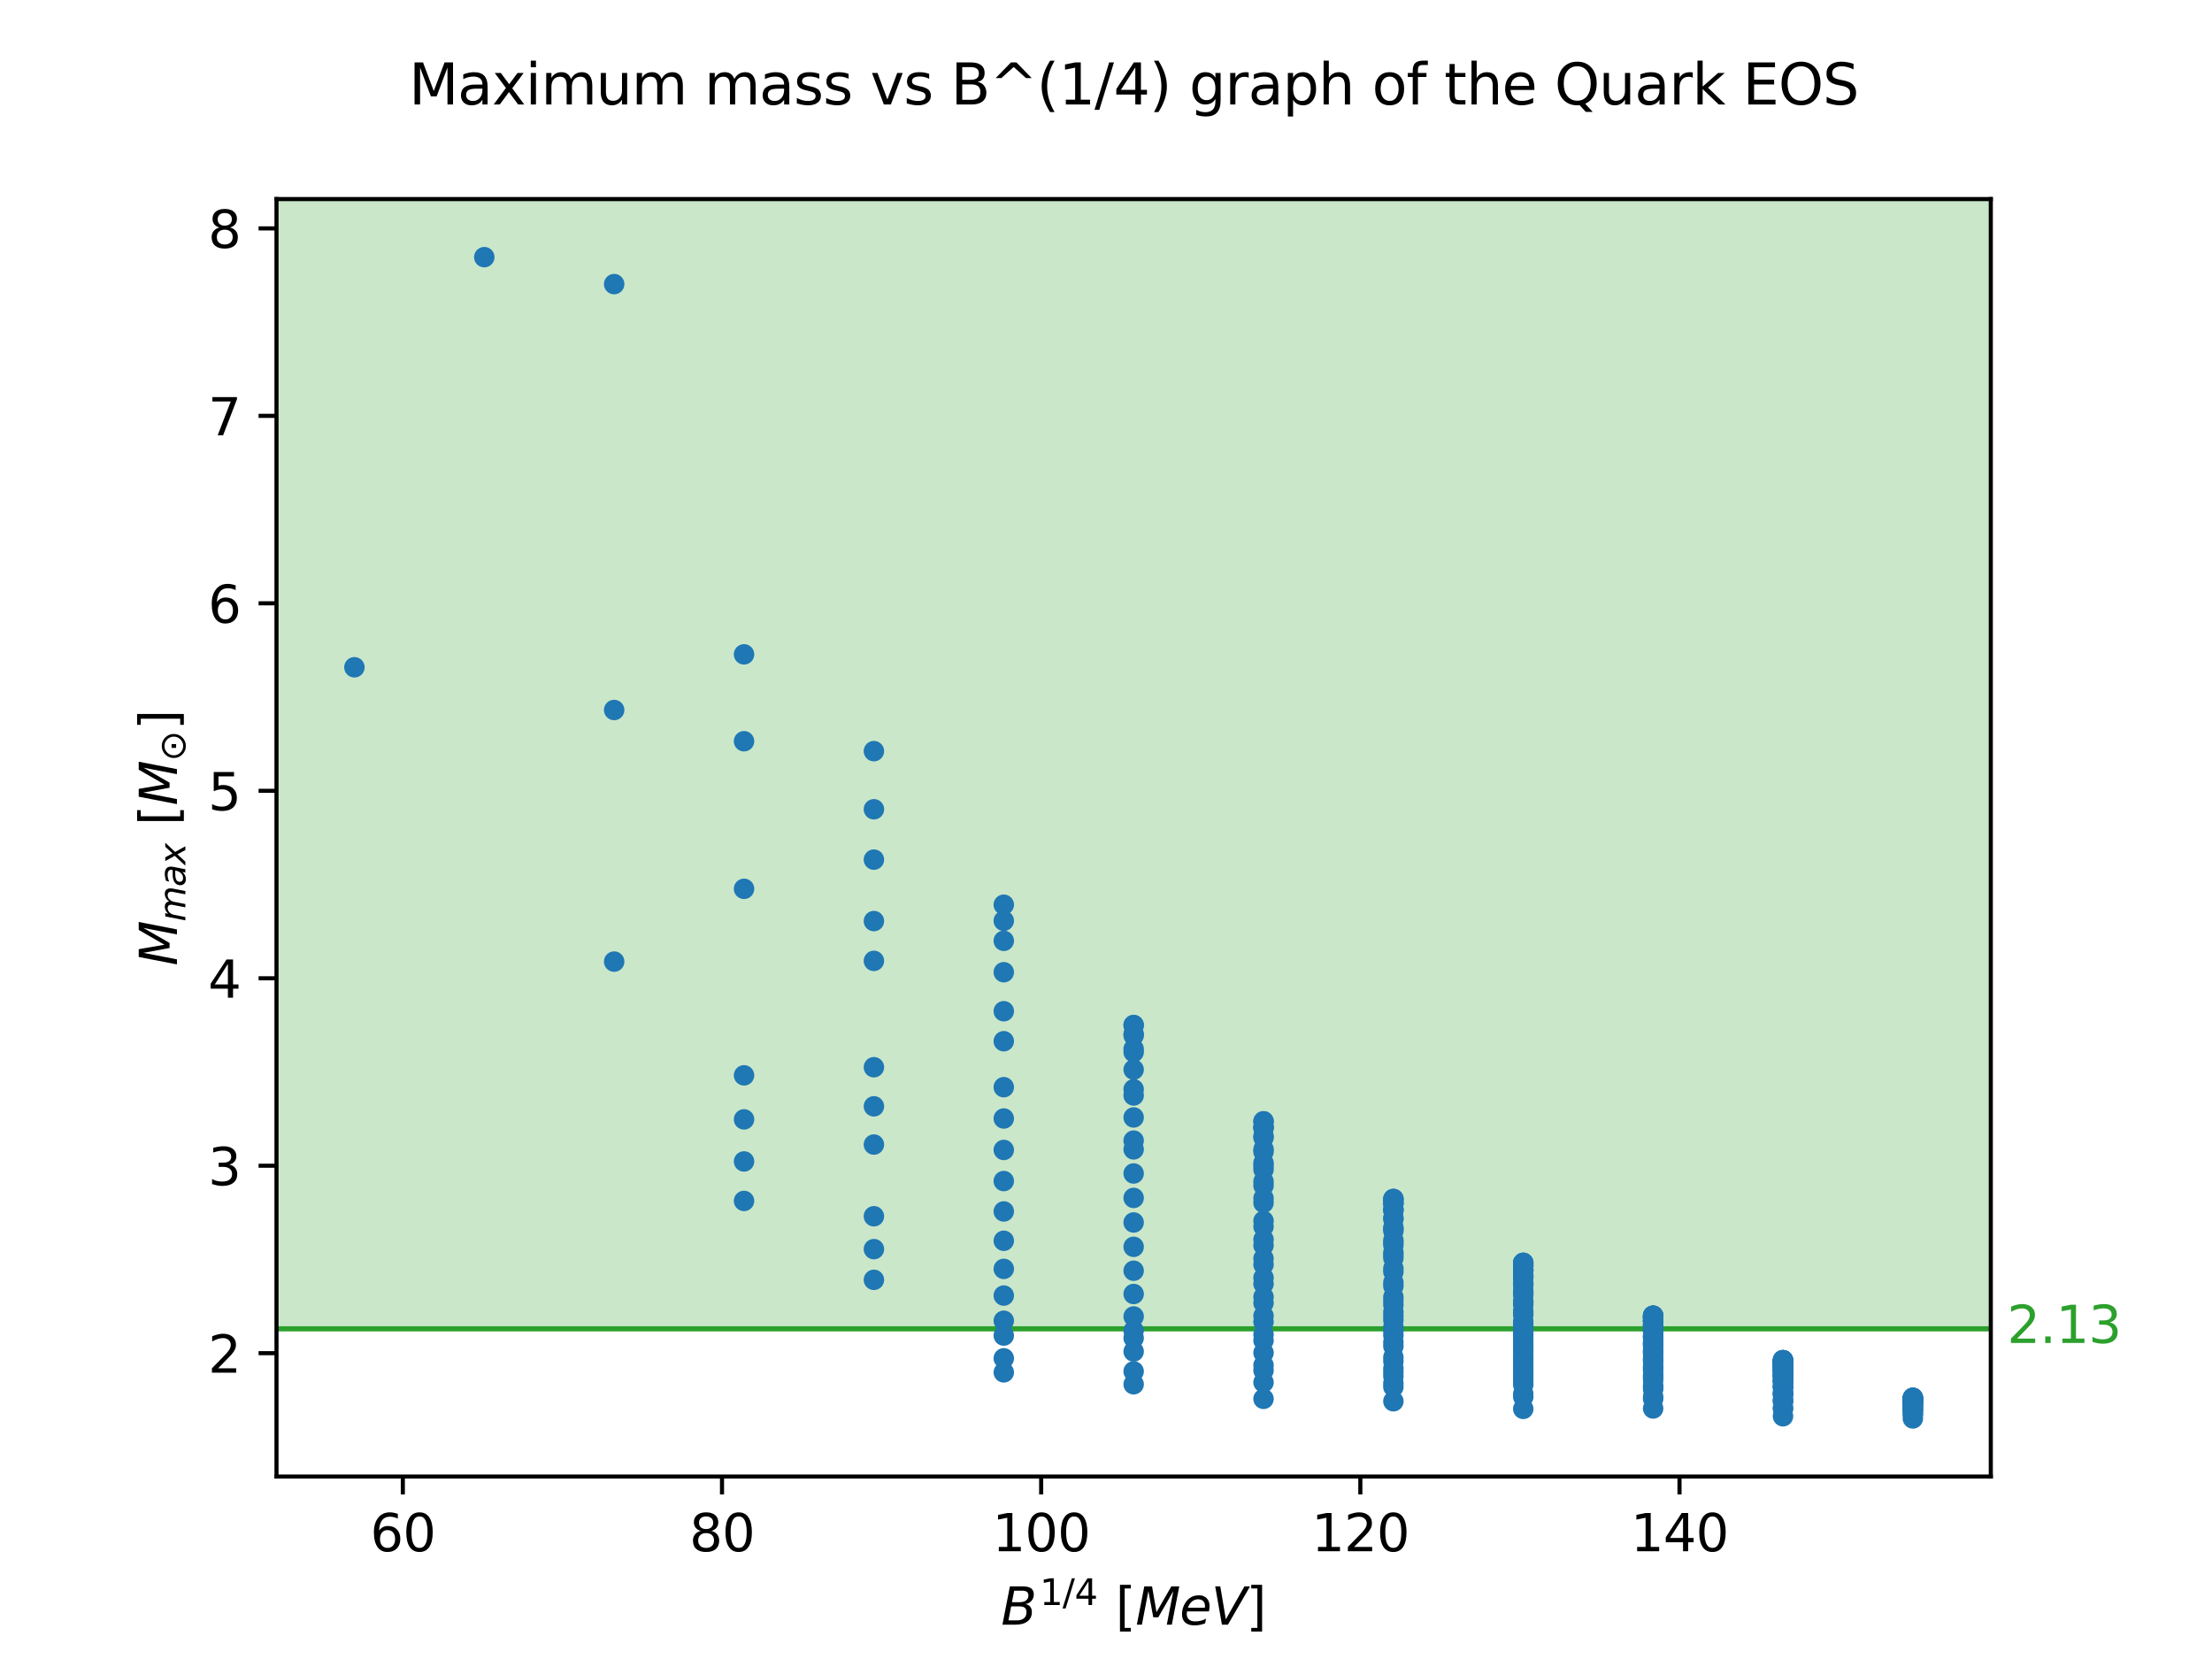 <?xml version="1.0" encoding="utf-8" standalone="no"?>
<!DOCTYPE svg PUBLIC "-//W3C//DTD SVG 1.1//EN"
  "http://www.w3.org/Graphics/SVG/1.1/DTD/svg11.dtd">
<svg xmlns:xlink="http://www.w3.org/1999/xlink" width="432pt" height="324pt" viewBox="0 0 432 324" xmlns="http://www.w3.org/2000/svg" version="1.1">
 <defs>
  <style type="text/css">*{stroke-linejoin: round; stroke-linecap: butt}</style>
 </defs>
 <g id="figure_1">
  <g id="patch_1">
   <path d="M 0 324 
L 432 324 
L 432 0 
L 0 0 
z
" style="fill: #ffffff"/>
  </g>
  <g id="axes_1">
   <g id="patch_2">
    <path d="M 54 288.36 
L 388.8 288.36 
L 388.8 38.88 
L 54 38.88 
z
" style="fill: #ffffff"/>
   </g>
   <g id="patch_3">
    <path d="M 54 259.518 
L 54 38.88 
L 388.8 38.88 
L 388.8 259.518 
z
" clip-path="url(#p2e44793bc3)" style="fill: #2ca02c; opacity: 0.25"/>
   </g>
   <g id="matplotlib.axis_1">
    <g id="xtick_1">
     <g id="line2d_1">
      <defs>
       <path id="m1e8ff26623" d="M 0 0 
L 0 3.5 
" style="stroke: #000000; stroke-width: 0.8"/>
      </defs>
      <g>
       <use xlink:href="#m1e8ff26623" x="78.672" y="288.36" style="stroke: #000000; stroke-width: 0.8"/>
      </g>
     </g>
     <g id="text_1">
      <!-- 60 -->
      <g transform="translate(72.31 302.958) scale(0.1 -0.1)">
       <defs>
        <path id="DejaVuSans-36" d="M 2113 2584 
Q 1688 2584 1439 2293 
Q 1191 2003 1191 1497 
Q 1191 994 1439 701 
Q 1688 409 2113 409 
Q 2538 409 2786 701 
Q 3034 994 3034 1497 
Q 3034 2003 2786 2293 
Q 2538 2584 2113 2584 
z
M 3366 4563 
L 3366 3988 
Q 3128 4100 2886 4159 
Q 2644 4219 2406 4219 
Q 1781 4219 1451 3797 
Q 1122 3375 1075 2522 
Q 1259 2794 1537 2939 
Q 1816 3084 2150 3084 
Q 2853 3084 3261 2657 
Q 3669 2231 3669 1497 
Q 3669 778 3244 343 
Q 2819 -91 2113 -91 
Q 1303 -91 875 529 
Q 447 1150 447 2328 
Q 447 3434 972 4092 
Q 1497 4750 2381 4750 
Q 2619 4750 2861 4703 
Q 3103 4656 3366 4563 
z
" transform="scale(0.016)"/>
        <path id="DejaVuSans-30" d="M 2034 4250 
Q 1547 4250 1301 3770 
Q 1056 3291 1056 2328 
Q 1056 1369 1301 889 
Q 1547 409 2034 409 
Q 2525 409 2770 889 
Q 3016 1369 3016 2328 
Q 3016 3291 2770 3770 
Q 2525 4250 2034 4250 
z
M 2034 4750 
Q 2819 4750 3233 4129 
Q 3647 3509 3647 2328 
Q 3647 1150 3233 529 
Q 2819 -91 2034 -91 
Q 1250 -91 836 529 
Q 422 1150 422 2328 
Q 422 3509 836 4129 
Q 1250 4750 2034 4750 
z
" transform="scale(0.016)"/>
       </defs>
       <use xlink:href="#DejaVuSans-36"/>
       <use xlink:href="#DejaVuSans-30" x="63.623"/>
      </g>
     </g>
    </g>
    <g id="xtick_2">
     <g id="line2d_2">
      <g>
       <use xlink:href="#m1e8ff26623" x="141.006" y="288.36" style="stroke: #000000; stroke-width: 0.8"/>
      </g>
     </g>
     <g id="text_2">
      <!-- 80 -->
      <g transform="translate(134.643 302.958) scale(0.1 -0.1)">
       <defs>
        <path id="DejaVuSans-38" d="M 2034 2216 
Q 1584 2216 1326 1975 
Q 1069 1734 1069 1313 
Q 1069 891 1326 650 
Q 1584 409 2034 409 
Q 2484 409 2743 651 
Q 3003 894 3003 1313 
Q 3003 1734 2745 1975 
Q 2488 2216 2034 2216 
z
M 1403 2484 
Q 997 2584 770 2862 
Q 544 3141 544 3541 
Q 544 4100 942 4425 
Q 1341 4750 2034 4750 
Q 2731 4750 3128 4425 
Q 3525 4100 3525 3541 
Q 3525 3141 3298 2862 
Q 3072 2584 2669 2484 
Q 3125 2378 3379 2068 
Q 3634 1759 3634 1313 
Q 3634 634 3220 271 
Q 2806 -91 2034 -91 
Q 1263 -91 848 271 
Q 434 634 434 1313 
Q 434 1759 690 2068 
Q 947 2378 1403 2484 
z
M 1172 3481 
Q 1172 3119 1398 2916 
Q 1625 2713 2034 2713 
Q 2441 2713 2670 2916 
Q 2900 3119 2900 3481 
Q 2900 3844 2670 4047 
Q 2441 4250 2034 4250 
Q 1625 4250 1398 4047 
Q 1172 3844 1172 3481 
z
" transform="scale(0.016)"/>
       </defs>
       <use xlink:href="#DejaVuSans-38"/>
       <use xlink:href="#DejaVuSans-30" x="63.623"/>
      </g>
     </g>
    </g>
    <g id="xtick_3">
     <g id="line2d_3">
      <g>
       <use xlink:href="#m1e8ff26623" x="203.339" y="288.36" style="stroke: #000000; stroke-width: 0.8"/>
      </g>
     </g>
     <g id="text_3">
      <!-- 100 -->
      <g transform="translate(193.795 302.958) scale(0.1 -0.1)">
       <defs>
        <path id="DejaVuSans-31" d="M 794 531 
L 1825 531 
L 1825 4091 
L 703 3866 
L 703 4441 
L 1819 4666 
L 2450 4666 
L 2450 531 
L 3481 531 
L 3481 0 
L 794 0 
L 794 531 
z
" transform="scale(0.016)"/>
       </defs>
       <use xlink:href="#DejaVuSans-31"/>
       <use xlink:href="#DejaVuSans-30" x="63.623"/>
       <use xlink:href="#DejaVuSans-30" x="127.246"/>
      </g>
     </g>
    </g>
    <g id="xtick_4">
     <g id="line2d_4">
      <g>
       <use xlink:href="#m1e8ff26623" x="265.672" y="288.36" style="stroke: #000000; stroke-width: 0.8"/>
      </g>
     </g>
     <g id="text_4">
      <!-- 120 -->
      <g transform="translate(256.128 302.958) scale(0.1 -0.1)">
       <defs>
        <path id="DejaVuSans-32" d="M 1228 531 
L 3431 531 
L 3431 0 
L 469 0 
L 469 531 
Q 828 903 1448 1529 
Q 2069 2156 2228 2338 
Q 2531 2678 2651 2914 
Q 2772 3150 2772 3378 
Q 2772 3750 2511 3984 
Q 2250 4219 1831 4219 
Q 1534 4219 1204 4116 
Q 875 4013 500 3803 
L 500 4441 
Q 881 4594 1212 4672 
Q 1544 4750 1819 4750 
Q 2544 4750 2975 4387 
Q 3406 4025 3406 3419 
Q 3406 3131 3298 2873 
Q 3191 2616 2906 2266 
Q 2828 2175 2409 1742 
Q 1991 1309 1228 531 
z
" transform="scale(0.016)"/>
       </defs>
       <use xlink:href="#DejaVuSans-31"/>
       <use xlink:href="#DejaVuSans-32" x="63.623"/>
       <use xlink:href="#DejaVuSans-30" x="127.246"/>
      </g>
     </g>
    </g>
    <g id="xtick_5">
     <g id="line2d_5">
      <g>
       <use xlink:href="#m1e8ff26623" x="328.005" y="288.36" style="stroke: #000000; stroke-width: 0.8"/>
      </g>
     </g>
     <g id="text_5">
      <!-- 140 -->
      <g transform="translate(318.461 302.958) scale(0.1 -0.1)">
       <defs>
        <path id="DejaVuSans-34" d="M 2419 4116 
L 825 1625 
L 2419 1625 
L 2419 4116 
z
M 2253 4666 
L 3047 4666 
L 3047 1625 
L 3713 1625 
L 3713 1100 
L 3047 1100 
L 3047 0 
L 2419 0 
L 2419 1100 
L 313 1100 
L 313 1709 
L 2253 4666 
z
" transform="scale(0.016)"/>
       </defs>
       <use xlink:href="#DejaVuSans-31"/>
       <use xlink:href="#DejaVuSans-34" x="63.623"/>
       <use xlink:href="#DejaVuSans-30" x="127.246"/>
      </g>
     </g>
    </g>
    <g id="text_6">
     <!-- $B^{1/4} ~ [MeV]$ -->
     <g transform="translate(195.5 317.358) scale(0.1 -0.1)">
      <defs>
       <path id="DejaVuSans-Oblique-42" d="M 1081 4666 
L 2694 4666 
Q 3350 4666 3675 4422 
Q 4000 4178 4000 3688 
Q 4000 3238 3720 2911 
Q 3441 2584 2988 2516 
Q 3375 2428 3569 2181 
Q 3763 1934 3763 1522 
Q 3763 819 3242 409 
Q 2722 0 1819 0 
L 172 0 
L 1081 4666 
z
M 1234 2228 
L 903 519 
L 1919 519 
Q 2491 519 2800 781 
Q 3109 1044 3109 1522 
Q 3109 1891 2904 2059 
Q 2700 2228 2247 2228 
L 1234 2228 
z
M 1606 4147 
L 1331 2741 
L 2272 2741 
Q 2775 2741 3058 2959 
Q 3341 3178 3341 3566 
Q 3341 3869 3150 4008 
Q 2959 4147 2541 4147 
L 1606 4147 
z
" transform="scale(0.016)"/>
       <path id="DejaVuSans-2f" d="M 1625 4666 
L 2156 4666 
L 531 -594 
L 0 -594 
L 1625 4666 
z
" transform="scale(0.016)"/>
       <path id="DejaVuSans-5b" d="M 550 4863 
L 1875 4863 
L 1875 4416 
L 1125 4416 
L 1125 -397 
L 1875 -397 
L 1875 -844 
L 550 -844 
L 550 4863 
z
" transform="scale(0.016)"/>
       <path id="DejaVuSans-Oblique-4d" d="M 1081 4666 
L 2028 4666 
L 2572 1522 
L 4378 4666 
L 5350 4666 
L 4441 0 
L 3828 0 
L 4622 4091 
L 2791 897 
L 2175 897 
L 1581 4103 
L 788 0 
L 172 0 
L 1081 4666 
z
" transform="scale(0.016)"/>
       <path id="DejaVuSans-Oblique-65" d="M 3078 2063 
Q 3088 2113 3092 2166 
Q 3097 2219 3097 2272 
Q 3097 2653 2873 2875 
Q 2650 3097 2266 3097 
Q 1838 3097 1509 2826 
Q 1181 2556 1013 2059 
L 3078 2063 
z
M 3578 1613 
L 903 1613 
Q 884 1494 878 1425 
Q 872 1356 872 1306 
Q 872 872 1139 634 
Q 1406 397 1894 397 
Q 2269 397 2603 481 
Q 2938 566 3225 728 
L 3116 159 
Q 2806 34 2476 -28 
Q 2147 -91 1806 -91 
Q 1078 -91 686 257 
Q 294 606 294 1247 
Q 294 1794 489 2264 
Q 684 2734 1063 3103 
Q 1306 3334 1642 3459 
Q 1978 3584 2356 3584 
Q 2950 3584 3301 3228 
Q 3653 2872 3653 2272 
Q 3653 2128 3634 1964 
Q 3616 1800 3578 1613 
z
" transform="scale(0.016)"/>
       <path id="DejaVuSans-Oblique-56" d="M 1319 0 
L 500 4666 
L 1119 4666 
L 1797 653 
L 4063 4666 
L 4750 4666 
L 2053 0 
L 1319 0 
z
" transform="scale(0.016)"/>
       <path id="DejaVuSans-5d" d="M 1947 4863 
L 1947 -844 
L 622 -844 
L 622 -397 
L 1369 -397 
L 1369 4416 
L 622 4416 
L 622 4863 
L 1947 4863 
z
" transform="scale(0.016)"/>
      </defs>
      <use xlink:href="#DejaVuSans-Oblique-42" transform="translate(0 0.684)"/>
      <use xlink:href="#DejaVuSans-31" transform="translate(75.62 38.966) scale(0.7)"/>
      <use xlink:href="#DejaVuSans-2f" transform="translate(120.156 38.966) scale(0.7)"/>
      <use xlink:href="#DejaVuSans-34" transform="translate(143.74 38.966) scale(0.7)"/>
      <use xlink:href="#DejaVuSans-5b" transform="translate(223.481 0.684)"/>
      <use xlink:href="#DejaVuSans-Oblique-4d" transform="translate(262.495 0.684)"/>
      <use xlink:href="#DejaVuSans-Oblique-65" transform="translate(348.774 0.684)"/>
      <use xlink:href="#DejaVuSans-Oblique-56" transform="translate(410.298 0.684)"/>
      <use xlink:href="#DejaVuSans-5d" transform="translate(478.706 0.684)"/>
     </g>
    </g>
   </g>
   <g id="matplotlib.axis_2">
    <g id="ytick_1">
     <g id="line2d_6">
      <defs>
       <path id="m30d7d9654b" d="M 0 0 
L -3.5 0 
" style="stroke: #000000; stroke-width: 0.8"/>
      </defs>
      <g>
       <use xlink:href="#m30d7d9654b" x="54" y="264.277" style="stroke: #000000; stroke-width: 0.8"/>
      </g>
     </g>
     <g id="text_7">
      <!-- 2 -->
      <g transform="translate(40.638 268.076) scale(0.1 -0.1)">
       <use xlink:href="#DejaVuSans-32"/>
      </g>
     </g>
    </g>
    <g id="ytick_2">
     <g id="line2d_7">
      <g>
       <use xlink:href="#m30d7d9654b" x="54" y="227.665" style="stroke: #000000; stroke-width: 0.8"/>
      </g>
     </g>
     <g id="text_8">
      <!-- 3 -->
      <g transform="translate(40.638 231.464) scale(0.1 -0.1)">
       <defs>
        <path id="DejaVuSans-33" d="M 2597 2516 
Q 3050 2419 3304 2112 
Q 3559 1806 3559 1356 
Q 3559 666 3084 287 
Q 2609 -91 1734 -91 
Q 1441 -91 1130 -33 
Q 819 25 488 141 
L 488 750 
Q 750 597 1062 519 
Q 1375 441 1716 441 
Q 2309 441 2620 675 
Q 2931 909 2931 1356 
Q 2931 1769 2642 2001 
Q 2353 2234 1838 2234 
L 1294 2234 
L 1294 2753 
L 1863 2753 
Q 2328 2753 2575 2939 
Q 2822 3125 2822 3475 
Q 2822 3834 2567 4026 
Q 2313 4219 1838 4219 
Q 1578 4219 1281 4162 
Q 984 4106 628 3988 
L 628 4550 
Q 988 4650 1302 4700 
Q 1616 4750 1894 4750 
Q 2613 4750 3031 4423 
Q 3450 4097 3450 3541 
Q 3450 3153 3228 2886 
Q 3006 2619 2597 2516 
z
" transform="scale(0.016)"/>
       </defs>
       <use xlink:href="#DejaVuSans-33"/>
      </g>
     </g>
    </g>
    <g id="ytick_3">
     <g id="line2d_8">
      <g>
       <use xlink:href="#m30d7d9654b" x="54" y="191.053" style="stroke: #000000; stroke-width: 0.8"/>
      </g>
     </g>
     <g id="text_9">
      <!-- 4 -->
      <g transform="translate(40.638 194.852) scale(0.1 -0.1)">
       <use xlink:href="#DejaVuSans-34"/>
      </g>
     </g>
    </g>
    <g id="ytick_4">
     <g id="line2d_9">
      <g>
       <use xlink:href="#m30d7d9654b" x="54" y="154.441" style="stroke: #000000; stroke-width: 0.8"/>
      </g>
     </g>
     <g id="text_10">
      <!-- 5 -->
      <g transform="translate(40.638 158.24) scale(0.1 -0.1)">
       <defs>
        <path id="DejaVuSans-35" d="M 691 4666 
L 3169 4666 
L 3169 4134 
L 1269 4134 
L 1269 2991 
Q 1406 3038 1543 3061 
Q 1681 3084 1819 3084 
Q 2600 3084 3056 2656 
Q 3513 2228 3513 1497 
Q 3513 744 3044 326 
Q 2575 -91 1722 -91 
Q 1428 -91 1123 -41 
Q 819 9 494 109 
L 494 744 
Q 775 591 1075 516 
Q 1375 441 1709 441 
Q 2250 441 2565 725 
Q 2881 1009 2881 1497 
Q 2881 1984 2565 2268 
Q 2250 2553 1709 2553 
Q 1456 2553 1204 2497 
Q 953 2441 691 2322 
L 691 4666 
z
" transform="scale(0.016)"/>
       </defs>
       <use xlink:href="#DejaVuSans-35"/>
      </g>
     </g>
    </g>
    <g id="ytick_5">
     <g id="line2d_10">
      <g>
       <use xlink:href="#m30d7d9654b" x="54" y="117.829" style="stroke: #000000; stroke-width: 0.8"/>
      </g>
     </g>
     <g id="text_11">
      <!-- 6 -->
      <g transform="translate(40.638 121.628) scale(0.1 -0.1)">
       <use xlink:href="#DejaVuSans-36"/>
      </g>
     </g>
    </g>
    <g id="ytick_6">
     <g id="line2d_11">
      <g>
       <use xlink:href="#m30d7d9654b" x="54" y="81.217" style="stroke: #000000; stroke-width: 0.8"/>
      </g>
     </g>
     <g id="text_12">
      <!-- 7 -->
      <g transform="translate(40.638 85.016) scale(0.1 -0.1)">
       <defs>
        <path id="DejaVuSans-37" d="M 525 4666 
L 3525 4666 
L 3525 4397 
L 1831 0 
L 1172 0 
L 2766 4134 
L 525 4134 
L 525 4666 
z
" transform="scale(0.016)"/>
       </defs>
       <use xlink:href="#DejaVuSans-37"/>
      </g>
     </g>
    </g>
    <g id="ytick_7">
     <g id="line2d_12">
      <g>
       <use xlink:href="#m30d7d9654b" x="54" y="44.605" style="stroke: #000000; stroke-width: 0.8"/>
      </g>
     </g>
     <g id="text_13">
      <!-- 8 -->
      <g transform="translate(40.638 48.404) scale(0.1 -0.1)">
       <use xlink:href="#DejaVuSans-38"/>
      </g>
     </g>
    </g>
    <g id="text_14">
     <!-- $M_{max} ~ [M_{\odot}]$ -->
     <g transform="translate(34.558 188.62) rotate(-90) scale(0.1 -0.1)">
      <defs>
       <path id="DejaVuSans-Oblique-6d" d="M 5747 2113 
L 5338 0 
L 4763 0 
L 5166 2094 
Q 5191 2228 5203 2325 
Q 5216 2422 5216 2491 
Q 5216 2772 5059 2928 
Q 4903 3084 4622 3084 
Q 4203 3084 3875 2770 
Q 3547 2456 3450 1953 
L 3066 0 
L 2491 0 
L 2900 2094 
Q 2925 2209 2937 2307 
Q 2950 2406 2950 2484 
Q 2950 2769 2794 2926 
Q 2638 3084 2363 3084 
Q 1938 3084 1609 2770 
Q 1281 2456 1184 1953 
L 800 0 
L 225 0 
L 909 3500 
L 1484 3500 
L 1375 2956 
Q 1609 3263 1923 3423 
Q 2238 3584 2597 3584 
Q 2978 3584 3223 3384 
Q 3469 3184 3519 2828 
Q 3781 3197 4126 3390 
Q 4472 3584 4856 3584 
Q 5306 3584 5551 3325 
Q 5797 3066 5797 2591 
Q 5797 2488 5784 2364 
Q 5772 2241 5747 2113 
z
" transform="scale(0.016)"/>
       <path id="DejaVuSans-Oblique-61" d="M 3438 1997 
L 3047 0 
L 2472 0 
L 2578 531 
Q 2325 219 2001 64 
Q 1678 -91 1281 -91 
Q 834 -91 548 182 
Q 263 456 263 884 
Q 263 1497 752 1853 
Q 1241 2209 2100 2209 
L 2900 2209 
L 2931 2363 
Q 2938 2388 2941 2417 
Q 2944 2447 2944 2509 
Q 2944 2788 2717 2942 
Q 2491 3097 2081 3097 
Q 1800 3097 1504 3025 
Q 1209 2953 897 2809 
L 997 3341 
Q 1322 3463 1633 3523 
Q 1944 3584 2234 3584 
Q 2853 3584 3176 3315 
Q 3500 3047 3500 2534 
Q 3500 2431 3484 2292 
Q 3469 2153 3438 1997 
z
M 2816 1759 
L 2241 1759 
Q 1534 1759 1195 1570 
Q 856 1381 856 984 
Q 856 709 1029 553 
Q 1203 397 1509 397 
Q 1978 397 2328 733 
Q 2678 1069 2791 1631 
L 2816 1759 
z
" transform="scale(0.016)"/>
       <path id="DejaVuSans-Oblique-78" d="M 3841 3500 
L 2234 1784 
L 3219 0 
L 2559 0 
L 1819 1388 
L 531 0 
L -166 0 
L 1556 1844 
L 641 3500 
L 1300 3500 
L 1972 2234 
L 3144 3500 
L 3841 3500 
z
" transform="scale(0.016)"/>
       <path id="DejaVuSans-2299" d="M 2350 2403 
L 3013 2403 
L 3013 1609 
L 2350 1609 
L 2350 2403 
z
M 3306 3522 
Q 3016 3644 2681 3644 
Q 2347 3644 2056 3522 
Q 1769 3400 1531 3163 
Q 1291 2922 1172 2634 
Q 1053 2347 1053 2006 
Q 1053 1675 1172 1387 
Q 1291 1100 1531 859 
Q 1769 622 2056 500 
Q 2347 378 2681 378 
Q 3016 378 3306 500 
Q 3594 622 3831 859 
Q 4072 1100 4190 1387 
Q 4309 1675 4309 2006 
Q 4309 2347 4190 2634 
Q 4072 2922 3831 3163 
Q 3594 3400 3306 3522 
z
M 1878 3956 
Q 2250 4113 2681 4113 
Q 3113 4113 3484 3956 
Q 3856 3800 4163 3494 
Q 4472 3184 4625 2813 
Q 4778 2444 4778 2006 
Q 4778 1578 4625 1206 
Q 4472 838 4163 528 
Q 3856 222 3484 65 
Q 3113 -91 2681 -91 
Q 2250 -91 1878 65 
Q 1506 222 1200 528 
Q 891 838 738 1206 
Q 584 1578 584 2006 
Q 584 2444 738 2813 
Q 891 3184 1200 3494 
Q 1506 3800 1878 3956 
z
" transform="scale(0.016)"/>
      </defs>
      <use xlink:href="#DejaVuSans-Oblique-4d" transform="translate(0 0.016)"/>
      <use xlink:href="#DejaVuSans-Oblique-6d" transform="translate(86.279 -16.391) scale(0.7)"/>
      <use xlink:href="#DejaVuSans-Oblique-61" transform="translate(154.468 -16.391) scale(0.7)"/>
      <use xlink:href="#DejaVuSans-Oblique-78" transform="translate(197.363 -16.391) scale(0.7)"/>
      <use xlink:href="#DejaVuSans-5b" transform="translate(273.994 0.016)"/>
      <use xlink:href="#DejaVuSans-Oblique-4d" transform="translate(313.007 0.016)"/>
      <use xlink:href="#DejaVuSans-2299" transform="translate(399.287 -16.391) scale(0.7)"/>
      <use xlink:href="#DejaVuSans-5d" transform="translate(460.674 0.016)"/>
     </g>
    </g>
   </g>
   <g id="line2d_13">
    <path d="M 54 259.518 
L 388.8 259.518 
" clip-path="url(#p2e44793bc3)" style="fill: none; stroke: #2ca02c; stroke-linecap: square"/>
   </g>
   <g id="patch_4">
    <path d="M 54 288.36 
L 54 38.88 
" style="fill: none; stroke: #000000; stroke-width: 0.8; stroke-linejoin: miter; stroke-linecap: square"/>
   </g>
   <g id="patch_5">
    <path d="M 388.8 288.36 
L 388.8 38.88 
" style="fill: none; stroke: #000000; stroke-width: 0.8; stroke-linejoin: miter; stroke-linecap: square"/>
   </g>
   <g id="patch_6">
    <path d="M 54 288.36 
L 388.8 288.36 
" style="fill: none; stroke: #000000; stroke-width: 0.8; stroke-linejoin: miter; stroke-linecap: square"/>
   </g>
   <g id="patch_7">
    <path d="M 54 38.88 
L 388.8 38.88 
" style="fill: none; stroke: #000000; stroke-width: 0.8; stroke-linejoin: miter; stroke-linecap: square"/>
   </g>
   <g id="PathCollection_1">
    <defs>
     <path id="m637e95153d" d="M 0 1.5 
C 0.398 1.5 0.779 1.342 1.061 1.061 
C 1.342 0.779 1.5 0.398 1.5 0 
C 1.5 -0.398 1.342 -0.779 1.061 -1.061 
C 0.779 -1.342 0.398 -1.5 0 -1.5 
C -0.398 -1.5 -0.779 -1.342 -1.061 -1.061 
C -1.342 -0.779 -1.5 -0.398 -1.5 0 
C -1.5 0.398 -1.342 0.779 -1.061 1.061 
C -0.779 1.342 -0.398 1.5 0 1.5 
z
" style="stroke: #1f77b4"/>
    </defs>
    <g clip-path="url(#p2e44793bc3)">
     <use xlink:href="#m637e95153d" x="119.945" y="55.487" style="fill: #1f77b4; stroke: #1f77b4"/>
     <use xlink:href="#m637e95153d" x="94.582" y="50.22" style="fill: #1f77b4; stroke: #1f77b4"/>
     <use xlink:href="#m637e95153d" x="170.673" y="146.697" style="fill: #1f77b4; stroke: #1f77b4"/>
     <use xlink:href="#m637e95153d" x="145.309" y="127.796" style="fill: #1f77b4; stroke: #1f77b4"/>
     <use xlink:href="#m637e95153d" x="145.309" y="144.763" style="fill: #1f77b4; stroke: #1f77b4"/>
     <use xlink:href="#m637e95153d" x="119.945" y="138.663" style="fill: #1f77b4; stroke: #1f77b4"/>
     <use xlink:href="#m637e95153d" x="69.218" y="130.319" style="fill: #1f77b4; stroke: #1f77b4"/>
     <use xlink:href="#m637e95153d" x="196.036" y="176.692" style="fill: #1f77b4; stroke: #1f77b4"/>
     <use xlink:href="#m637e95153d" x="196.036" y="179.827" style="fill: #1f77b4; stroke: #1f77b4"/>
     <use xlink:href="#m637e95153d" x="170.673" y="158.05" style="fill: #1f77b4; stroke: #1f77b4"/>
     <use xlink:href="#m637e95153d" x="170.673" y="167.884" style="fill: #1f77b4; stroke: #1f77b4"/>
     <use xlink:href="#m637e95153d" x="170.673" y="179.884" style="fill: #1f77b4; stroke: #1f77b4"/>
     <use xlink:href="#m637e95153d" x="145.309" y="173.586" style="fill: #1f77b4; stroke: #1f77b4"/>
     <use xlink:href="#m637e95153d" x="221.4" y="200.246" style="fill: #1f77b4; stroke: #1f77b4"/>
     <use xlink:href="#m637e95153d" x="221.4" y="202.221" style="fill: #1f77b4; stroke: #1f77b4"/>
     <use xlink:href="#m637e95153d" x="196.036" y="183.743" style="fill: #1f77b4; stroke: #1f77b4"/>
     <use xlink:href="#m637e95153d" x="221.4" y="205.48" style="fill: #1f77b4; stroke: #1f77b4"/>
     <use xlink:href="#m637e95153d" x="196.036" y="189.872" style="fill: #1f77b4; stroke: #1f77b4"/>
     <use xlink:href="#m637e95153d" x="196.036" y="197.491" style="fill: #1f77b4; stroke: #1f77b4"/>
     <use xlink:href="#m637e95153d" x="170.673" y="187.657" style="fill: #1f77b4; stroke: #1f77b4"/>
     <use xlink:href="#m637e95153d" x="119.945" y="187.798" style="fill: #1f77b4; stroke: #1f77b4"/>
     <use xlink:href="#m637e95153d" x="221.4" y="200.176" style="fill: #1f77b4; stroke: #1f77b4"/>
     <use xlink:href="#m637e95153d" x="246.764" y="219.023" style="fill: #1f77b4; stroke: #1f77b4"/>
     <use xlink:href="#m637e95153d" x="221.4" y="201.944" style="fill: #1f77b4; stroke: #1f77b4"/>
     <use xlink:href="#m637e95153d" x="246.764" y="220.339" style="fill: #1f77b4; stroke: #1f77b4"/>
     <use xlink:href="#m637e95153d" x="221.4" y="204.864" style="fill: #1f77b4; stroke: #1f77b4"/>
     <use xlink:href="#m637e95153d" x="221.4" y="208.889" style="fill: #1f77b4; stroke: #1f77b4"/>
     <use xlink:href="#m637e95153d" x="221.4" y="213.943" style="fill: #1f77b4; stroke: #1f77b4"/>
     <use xlink:href="#m637e95153d" x="196.036" y="203.349" style="fill: #1f77b4; stroke: #1f77b4"/>
     <use xlink:href="#m637e95153d" x="196.036" y="212.326" style="fill: #1f77b4; stroke: #1f77b4"/>
     <use xlink:href="#m637e95153d" x="170.673" y="208.428" style="fill: #1f77b4; stroke: #1f77b4"/>
     <use xlink:href="#m637e95153d" x="145.309" y="210.014" style="fill: #1f77b4; stroke: #1f77b4"/>
     <use xlink:href="#m637e95153d" x="246.764" y="218.985" style="fill: #1f77b4; stroke: #1f77b4"/>
     <use xlink:href="#m637e95153d" x="246.764" y="220.186" style="fill: #1f77b4; stroke: #1f77b4"/>
     <use xlink:href="#m637e95153d" x="246.764" y="222.174" style="fill: #1f77b4; stroke: #1f77b4"/>
     <use xlink:href="#m637e95153d" x="246.764" y="224.925" style="fill: #1f77b4; stroke: #1f77b4"/>
     <use xlink:href="#m637e95153d" x="221.4" y="212.733" style="fill: #1f77b4; stroke: #1f77b4"/>
     <use xlink:href="#m637e95153d" x="246.764" y="228.402" style="fill: #1f77b4; stroke: #1f77b4"/>
     <use xlink:href="#m637e95153d" x="221.4" y="218.235" style="fill: #1f77b4; stroke: #1f77b4"/>
     <use xlink:href="#m637e95153d" x="221.4" y="224.473" style="fill: #1f77b4; stroke: #1f77b4"/>
     <use xlink:href="#m637e95153d" x="196.036" y="218.442" style="fill: #1f77b4; stroke: #1f77b4"/>
     <use xlink:href="#m637e95153d" x="170.673" y="216.064" style="fill: #1f77b4; stroke: #1f77b4"/>
     <use xlink:href="#m637e95153d" x="145.309" y="218.613" style="fill: #1f77b4; stroke: #1f77b4"/>
     <use xlink:href="#m637e95153d" x="272.127" y="234.193" style="fill: #1f77b4; stroke: #1f77b4"/>
     <use xlink:href="#m637e95153d" x="246.764" y="220.068" style="fill: #1f77b4; stroke: #1f77b4"/>
     <use xlink:href="#m637e95153d" x="272.127" y="235.037" style="fill: #1f77b4; stroke: #1f77b4"/>
     <use xlink:href="#m637e95153d" x="246.764" y="221.91" style="fill: #1f77b4; stroke: #1f77b4"/>
     <use xlink:href="#m637e95153d" x="272.127" y="236.437" style="fill: #1f77b4; stroke: #1f77b4"/>
     <use xlink:href="#m637e95153d" x="246.764" y="224.462" style="fill: #1f77b4; stroke: #1f77b4"/>
     <use xlink:href="#m637e95153d" x="246.764" y="227.691" style="fill: #1f77b4; stroke: #1f77b4"/>
     <use xlink:href="#m637e95153d" x="246.764" y="231.551" style="fill: #1f77b4; stroke: #1f77b4"/>
     <use xlink:href="#m637e95153d" x="221.4" y="222.759" style="fill: #1f77b4; stroke: #1f77b4"/>
     <use xlink:href="#m637e95153d" x="221.4" y="229.176" style="fill: #1f77b4; stroke: #1f77b4"/>
     <use xlink:href="#m637e95153d" x="196.036" y="224.584" style="fill: #1f77b4; stroke: #1f77b4"/>
     <use xlink:href="#m637e95153d" x="170.673" y="223.529" style="fill: #1f77b4; stroke: #1f77b4"/>
     <use xlink:href="#m637e95153d" x="145.309" y="226.828" style="fill: #1f77b4; stroke: #1f77b4"/>
     <use xlink:href="#m637e95153d" x="272.127" y="234.174" style="fill: #1f77b4; stroke: #1f77b4"/>
     <use xlink:href="#m637e95153d" x="272.127" y="234.965" style="fill: #1f77b4; stroke: #1f77b4"/>
     <use xlink:href="#m637e95153d" x="272.127" y="236.275" style="fill: #1f77b4; stroke: #1f77b4"/>
     <use xlink:href="#m637e95153d" x="272.127" y="238.094" style="fill: #1f77b4; stroke: #1f77b4"/>
     <use xlink:href="#m637e95153d" x="246.764" y="227.116" style="fill: #1f77b4; stroke: #1f77b4"/>
     <use xlink:href="#m637e95153d" x="272.127" y="240.404" style="fill: #1f77b4; stroke: #1f77b4"/>
     <use xlink:href="#m637e95153d" x="246.764" y="230.744" style="fill: #1f77b4; stroke: #1f77b4"/>
     <use xlink:href="#m637e95153d" x="272.127" y="243.18" style="fill: #1f77b4; stroke: #1f77b4"/>
     <use xlink:href="#m637e95153d" x="246.764" y="234.914" style="fill: #1f77b4; stroke: #1f77b4"/>
     <use xlink:href="#m637e95153d" x="246.764" y="239.554" style="fill: #1f77b4; stroke: #1f77b4"/>
     <use xlink:href="#m637e95153d" x="221.4" y="233.954" style="fill: #1f77b4; stroke: #1f77b4"/>
     <use xlink:href="#m637e95153d" x="196.036" y="230.659" style="fill: #1f77b4; stroke: #1f77b4"/>
     <use xlink:href="#m637e95153d" x="145.309" y="234.541" style="fill: #1f77b4; stroke: #1f77b4"/>
     <use xlink:href="#m637e95153d" x="272.127" y="234.159" style="fill: #1f77b4; stroke: #1f77b4"/>
     <use xlink:href="#m637e95153d" x="297.491" y="246.647" style="fill: #1f77b4; stroke: #1f77b4"/>
     <use xlink:href="#m637e95153d" x="272.127" y="234.905" style="fill: #1f77b4; stroke: #1f77b4"/>
     <use xlink:href="#m637e95153d" x="297.491" y="247.223" style="fill: #1f77b4; stroke: #1f77b4"/>
     <use xlink:href="#m637e95153d" x="272.127" y="236.141" style="fill: #1f77b4; stroke: #1f77b4"/>
     <use xlink:href="#m637e95153d" x="297.491" y="248.178" style="fill: #1f77b4; stroke: #1f77b4"/>
     <use xlink:href="#m637e95153d" x="272.127" y="237.857" style="fill: #1f77b4; stroke: #1f77b4"/>
     <use xlink:href="#m637e95153d" x="297.491" y="249.507" style="fill: #1f77b4; stroke: #1f77b4"/>
     <use xlink:href="#m637e95153d" x="272.127" y="240.04" style="fill: #1f77b4; stroke: #1f77b4"/>
     <use xlink:href="#m637e95153d" x="272.127" y="242.665" style="fill: #1f77b4; stroke: #1f77b4"/>
     <use xlink:href="#m637e95153d" x="246.764" y="234.026" style="fill: #1f77b4; stroke: #1f77b4"/>
     <use xlink:href="#m637e95153d" x="272.127" y="245.702" style="fill: #1f77b4; stroke: #1f77b4"/>
     <use xlink:href="#m637e95153d" x="246.764" y="238.439" style="fill: #1f77b4; stroke: #1f77b4"/>
     <use xlink:href="#m637e95153d" x="246.764" y="243.232" style="fill: #1f77b4; stroke: #1f77b4"/>
     <use xlink:href="#m637e95153d" x="221.4" y="238.748" style="fill: #1f77b4; stroke: #1f77b4"/>
     <use xlink:href="#m637e95153d" x="196.036" y="236.592" style="fill: #1f77b4; stroke: #1f77b4"/>
     <use xlink:href="#m637e95153d" x="170.673" y="237.533" style="fill: #1f77b4; stroke: #1f77b4"/>
     <use xlink:href="#m637e95153d" x="297.491" y="246.637" style="fill: #1f77b4; stroke: #1f77b4"/>
     <use xlink:href="#m637e95153d" x="297.491" y="247.183" style="fill: #1f77b4; stroke: #1f77b4"/>
     <use xlink:href="#m637e95153d" x="297.491" y="248.09" style="fill: #1f77b4; stroke: #1f77b4"/>
     <use xlink:href="#m637e95153d" x="297.491" y="249.352" style="fill: #1f77b4; stroke: #1f77b4"/>
     <use xlink:href="#m637e95153d" x="272.127" y="239.73" style="fill: #1f77b4; stroke: #1f77b4"/>
     <use xlink:href="#m637e95153d" x="297.491" y="250.959" style="fill: #1f77b4; stroke: #1f77b4"/>
     <use xlink:href="#m637e95153d" x="272.127" y="242.227" style="fill: #1f77b4; stroke: #1f77b4"/>
     <use xlink:href="#m637e95153d" x="297.491" y="252.899" style="fill: #1f77b4; stroke: #1f77b4"/>
     <use xlink:href="#m637e95153d" x="272.127" y="245.12" style="fill: #1f77b4; stroke: #1f77b4"/>
     <use xlink:href="#m637e95153d" x="272.127" y="248.374" style="fill: #1f77b4; stroke: #1f77b4"/>
     <use xlink:href="#m637e95153d" x="246.764" y="242.081" style="fill: #1f77b4; stroke: #1f77b4"/>
     <use xlink:href="#m637e95153d" x="246.764" y="246.969" style="fill: #1f77b4; stroke: #1f77b4"/>
     <use xlink:href="#m637e95153d" x="221.4" y="243.503" style="fill: #1f77b4; stroke: #1f77b4"/>
     <use xlink:href="#m637e95153d" x="196.036" y="242.323" style="fill: #1f77b4; stroke: #1f77b4"/>
     <use xlink:href="#m637e95153d" x="170.673" y="243.953" style="fill: #1f77b4; stroke: #1f77b4"/>
     <use xlink:href="#m637e95153d" x="297.491" y="246.629" style="fill: #1f77b4; stroke: #1f77b4"/>
     <use xlink:href="#m637e95153d" x="322.855" y="256.987" style="fill: #1f77b4; stroke: #1f77b4"/>
     <use xlink:href="#m637e95153d" x="297.491" y="247.15" style="fill: #1f77b4; stroke: #1f77b4"/>
     <use xlink:href="#m637e95153d" x="322.855" y="257.396" style="fill: #1f77b4; stroke: #1f77b4"/>
     <use xlink:href="#m637e95153d" x="297.491" y="248.015" style="fill: #1f77b4; stroke: #1f77b4"/>
     <use xlink:href="#m637e95153d" x="322.855" y="258.076" style="fill: #1f77b4; stroke: #1f77b4"/>
     <use xlink:href="#m637e95153d" x="297.491" y="249.218" style="fill: #1f77b4; stroke: #1f77b4"/>
     <use xlink:href="#m637e95153d" x="297.491" y="250.753" style="fill: #1f77b4; stroke: #1f77b4"/>
     <use xlink:href="#m637e95153d" x="297.491" y="252.605" style="fill: #1f77b4; stroke: #1f77b4"/>
     <use xlink:href="#m637e95153d" x="272.127" y="244.617" style="fill: #1f77b4; stroke: #1f77b4"/>
     <use xlink:href="#m637e95153d" x="297.491" y="254.761" style="fill: #1f77b4; stroke: #1f77b4"/>
     <use xlink:href="#m637e95153d" x="272.127" y="247.735" style="fill: #1f77b4; stroke: #1f77b4"/>
     <use xlink:href="#m637e95153d" x="272.127" y="251.163" style="fill: #1f77b4; stroke: #1f77b4"/>
     <use xlink:href="#m637e95153d" x="246.764" y="245.797" style="fill: #1f77b4; stroke: #1f77b4"/>
     <use xlink:href="#m637e95153d" x="272.127" y="254.852" style="fill: #1f77b4; stroke: #1f77b4"/>
     <use xlink:href="#m637e95153d" x="246.764" y="250.727" style="fill: #1f77b4; stroke: #1f77b4"/>
     <use xlink:href="#m637e95153d" x="221.4" y="248.172" style="fill: #1f77b4; stroke: #1f77b4"/>
     <use xlink:href="#m637e95153d" x="196.036" y="247.81" style="fill: #1f77b4; stroke: #1f77b4"/>
     <use xlink:href="#m637e95153d" x="170.673" y="249.95" style="fill: #1f77b4; stroke: #1f77b4"/>
     <use xlink:href="#m637e95153d" x="322.855" y="256.982" style="fill: #1f77b4; stroke: #1f77b4"/>
     <use xlink:href="#m637e95153d" x="322.855" y="257.373" style="fill: #1f77b4; stroke: #1f77b4"/>
     <use xlink:href="#m637e95153d" x="297.491" y="247.948" style="fill: #1f77b4; stroke: #1f77b4"/>
     <use xlink:href="#m637e95153d" x="322.855" y="258.024" style="fill: #1f77b4; stroke: #1f77b4"/>
     <use xlink:href="#m637e95153d" x="297.491" y="249.102" style="fill: #1f77b4; stroke: #1f77b4"/>
     <use xlink:href="#m637e95153d" x="322.855" y="258.93" style="fill: #1f77b4; stroke: #1f77b4"/>
     <use xlink:href="#m637e95153d" x="297.491" y="250.572" style="fill: #1f77b4; stroke: #1f77b4"/>
     <use xlink:href="#m637e95153d" x="322.855" y="260.086" style="fill: #1f77b4; stroke: #1f77b4"/>
     <use xlink:href="#m637e95153d" x="297.491" y="252.349" style="fill: #1f77b4; stroke: #1f77b4"/>
     <use xlink:href="#m637e95153d" x="297.491" y="254.418" style="fill: #1f77b4; stroke: #1f77b4"/>
     <use xlink:href="#m637e95153d" x="297.491" y="256.76" style="fill: #1f77b4; stroke: #1f77b4"/>
     <use xlink:href="#m637e95153d" x="272.127" y="250.477" style="fill: #1f77b4; stroke: #1f77b4"/>
     <use xlink:href="#m637e95153d" x="297.491" y="259.352" style="fill: #1f77b4; stroke: #1f77b4"/>
     <use xlink:href="#m637e95153d" x="272.127" y="254.039" style="fill: #1f77b4; stroke: #1f77b4"/>
     <use xlink:href="#m637e95153d" x="246.764" y="249.546" style="fill: #1f77b4; stroke: #1f77b4"/>
     <use xlink:href="#m637e95153d" x="272.127" y="257.81" style="fill: #1f77b4; stroke: #1f77b4"/>
     <use xlink:href="#m637e95153d" x="246.764" y="254.469" style="fill: #1f77b4; stroke: #1f77b4"/>
     <use xlink:href="#m637e95153d" x="221.4" y="252.715" style="fill: #1f77b4; stroke: #1f77b4"/>
     <use xlink:href="#m637e95153d" x="196.036" y="253.021" style="fill: #1f77b4; stroke: #1f77b4"/>
     <use xlink:href="#m637e95153d" x="322.855" y="256.976" style="fill: #1f77b4; stroke: #1f77b4"/>
     <use xlink:href="#m637e95153d" x="322.855" y="257.353" style="fill: #1f77b4; stroke: #1f77b4"/>
     <use xlink:href="#m637e95153d" x="322.855" y="257.978" style="fill: #1f77b4; stroke: #1f77b4"/>
     <use xlink:href="#m637e95153d" x="322.855" y="258.849" style="fill: #1f77b4; stroke: #1f77b4"/>
     <use xlink:href="#m637e95153d" x="322.855" y="259.961" style="fill: #1f77b4; stroke: #1f77b4"/>
     <use xlink:href="#m637e95153d" x="297.491" y="252.122" style="fill: #1f77b4; stroke: #1f77b4"/>
     <use xlink:href="#m637e95153d" x="322.855" y="261.307" style="fill: #1f77b4; stroke: #1f77b4"/>
     <use xlink:href="#m637e95153d" x="297.491" y="254.114" style="fill: #1f77b4; stroke: #1f77b4"/>
     <use xlink:href="#m637e95153d" x="322.855" y="262.88" style="fill: #1f77b4; stroke: #1f77b4"/>
     <use xlink:href="#m637e95153d" x="297.491" y="256.372" style="fill: #1f77b4; stroke: #1f77b4"/>
     <use xlink:href="#m637e95153d" x="297.491" y="258.873" style="fill: #1f77b4; stroke: #1f77b4"/>
     <use xlink:href="#m637e95153d" x="272.127" y="253.315" style="fill: #1f77b4; stroke: #1f77b4"/>
     <use xlink:href="#m637e95153d" x="297.491" y="261.591" style="fill: #1f77b4; stroke: #1f77b4"/>
     <use xlink:href="#m637e95153d" x="272.127" y="256.973" style="fill: #1f77b4; stroke: #1f77b4"/>
     <use xlink:href="#m637e95153d" x="246.764" y="253.291" style="fill: #1f77b4; stroke: #1f77b4"/>
     <use xlink:href="#m637e95153d" x="272.127" y="260.789" style="fill: #1f77b4; stroke: #1f77b4"/>
     <use xlink:href="#m637e95153d" x="246.764" y="258.164" style="fill: #1f77b4; stroke: #1f77b4"/>
     <use xlink:href="#m637e95153d" x="221.4" y="257.103" style="fill: #1f77b4; stroke: #1f77b4"/>
     <use xlink:href="#m637e95153d" x="196.036" y="257.94" style="fill: #1f77b4; stroke: #1f77b4"/>
     <use xlink:href="#m637e95153d" x="322.855" y="256.972" style="fill: #1f77b4; stroke: #1f77b4"/>
     <use xlink:href="#m637e95153d" x="348.218" y="265.659" style="fill: #1f77b4; stroke: #1f77b4"/>
     <use xlink:href="#m637e95153d" x="322.855" y="257.334" style="fill: #1f77b4; stroke: #1f77b4"/>
     <use xlink:href="#m637e95153d" x="348.218" y="265.948" style="fill: #1f77b4; stroke: #1f77b4"/>
     <use xlink:href="#m637e95153d" x="322.855" y="257.937" style="fill: #1f77b4; stroke: #1f77b4"/>
     <use xlink:href="#m637e95153d" x="348.218" y="266.428" style="fill: #1f77b4; stroke: #1f77b4"/>
     <use xlink:href="#m637e95153d" x="322.855" y="258.777" style="fill: #1f77b4; stroke: #1f77b4"/>
     <use xlink:href="#m637e95153d" x="348.218" y="267.096" style="fill: #1f77b4; stroke: #1f77b4"/>
     <use xlink:href="#m637e95153d" x="322.855" y="259.849" style="fill: #1f77b4; stroke: #1f77b4"/>
     <use xlink:href="#m637e95153d" x="322.855" y="261.148" style="fill: #1f77b4; stroke: #1f77b4"/>
     <use xlink:href="#m637e95153d" x="322.855" y="262.666" style="fill: #1f77b4; stroke: #1f77b4"/>
     <use xlink:href="#m637e95153d" x="297.491" y="256.024" style="fill: #1f77b4; stroke: #1f77b4"/>
     <use xlink:href="#m637e95153d" x="322.855" y="264.391" style="fill: #1f77b4; stroke: #1f77b4"/>
     <use xlink:href="#m637e95153d" x="297.491" y="258.444" style="fill: #1f77b4; stroke: #1f77b4"/>
     <use xlink:href="#m637e95153d" x="297.491" y="261.077" style="fill: #1f77b4; stroke: #1f77b4"/>
     <use xlink:href="#m637e95153d" x="272.127" y="256.22" style="fill: #1f77b4; stroke: #1f77b4"/>
     <use xlink:href="#m637e95153d" x="297.491" y="263.896" style="fill: #1f77b4; stroke: #1f77b4"/>
     <use xlink:href="#m637e95153d" x="272.127" y="259.938" style="fill: #1f77b4; stroke: #1f77b4"/>
     <use xlink:href="#m637e95153d" x="246.764" y="256.999" style="fill: #1f77b4; stroke: #1f77b4"/>
     <use xlink:href="#m637e95153d" x="246.764" y="261.784" style="fill: #1f77b4; stroke: #1f77b4"/>
     <use xlink:href="#m637e95153d" x="221.4" y="261.311" style="fill: #1f77b4; stroke: #1f77b4"/>
     <use xlink:href="#m637e95153d" x="322.855" y="256.968" style="fill: #1f77b4; stroke: #1f77b4"/>
     <use xlink:href="#m637e95153d" x="348.218" y="265.656" style="fill: #1f77b4; stroke: #1f77b4"/>
     <use xlink:href="#m637e95153d" x="322.855" y="257.318" style="fill: #1f77b4; stroke: #1f77b4"/>
     <use xlink:href="#m637e95153d" x="348.218" y="265.935" style="fill: #1f77b4; stroke: #1f77b4"/>
     <use xlink:href="#m637e95153d" x="322.855" y="257.9" style="fill: #1f77b4; stroke: #1f77b4"/>
     <use xlink:href="#m637e95153d" x="348.218" y="266.398" style="fill: #1f77b4; stroke: #1f77b4"/>
     <use xlink:href="#m637e95153d" x="322.855" y="258.712" style="fill: #1f77b4; stroke: #1f77b4"/>
     <use xlink:href="#m637e95153d" x="348.218" y="267.045" style="fill: #1f77b4; stroke: #1f77b4"/>
     <use xlink:href="#m637e95153d" x="322.855" y="259.748" style="fill: #1f77b4; stroke: #1f77b4"/>
     <use xlink:href="#m637e95153d" x="348.218" y="267.871" style="fill: #1f77b4; stroke: #1f77b4"/>
     <use xlink:href="#m637e95153d" x="322.855" y="261.004" style="fill: #1f77b4; stroke: #1f77b4"/>
     <use xlink:href="#m637e95153d" x="348.218" y="268.873" style="fill: #1f77b4; stroke: #1f77b4"/>
     <use xlink:href="#m637e95153d" x="322.855" y="262.473" style="fill: #1f77b4; stroke: #1f77b4"/>
     <use xlink:href="#m637e95153d" x="322.855" y="264.143" style="fill: #1f77b4; stroke: #1f77b4"/>
     <use xlink:href="#m637e95153d" x="297.491" y="258.057" style="fill: #1f77b4; stroke: #1f77b4"/>
     <use xlink:href="#m637e95153d" x="322.855" y="266.004" style="fill: #1f77b4; stroke: #1f77b4"/>
     <use xlink:href="#m637e95153d" x="297.491" y="260.613" style="fill: #1f77b4; stroke: #1f77b4"/>
     <use xlink:href="#m637e95153d" x="297.491" y="263.353" style="fill: #1f77b4; stroke: #1f77b4"/>
     <use xlink:href="#m637e95153d" x="272.127" y="259.164" style="fill: #1f77b4; stroke: #1f77b4"/>
     <use xlink:href="#m637e95153d" x="297.491" y="266.247" style="fill: #1f77b4; stroke: #1f77b4"/>
     <use xlink:href="#m637e95153d" x="272.127" y="262.909" style="fill: #1f77b4; stroke: #1f77b4"/>
     <use xlink:href="#m637e95153d" x="246.764" y="260.642" style="fill: #1f77b4; stroke: #1f77b4"/>
     <use xlink:href="#m637e95153d" x="221.4" y="259.862" style="fill: #1f77b4; stroke: #1f77b4"/>
     <use xlink:href="#m637e95153d" x="196.036" y="260.829" style="fill: #1f77b4; stroke: #1f77b4"/>
     <use xlink:href="#m637e95153d" x="348.218" y="265.653" style="fill: #1f77b4; stroke: #1f77b4"/>
     <use xlink:href="#m637e95153d" x="348.218" y="265.923" style="fill: #1f77b4; stroke: #1f77b4"/>
     <use xlink:href="#m637e95153d" x="348.218" y="266.372" style="fill: #1f77b4; stroke: #1f77b4"/>
     <use xlink:href="#m637e95153d" x="348.218" y="266.998" style="fill: #1f77b4; stroke: #1f77b4"/>
     <use xlink:href="#m637e95153d" x="322.855" y="259.657" style="fill: #1f77b4; stroke: #1f77b4"/>
     <use xlink:href="#m637e95153d" x="348.218" y="267.798" style="fill: #1f77b4; stroke: #1f77b4"/>
     <use xlink:href="#m637e95153d" x="322.855" y="260.874" style="fill: #1f77b4; stroke: #1f77b4"/>
     <use xlink:href="#m637e95153d" x="348.218" y="268.769" style="fill: #1f77b4; stroke: #1f77b4"/>
     <use xlink:href="#m637e95153d" x="322.855" y="262.298" style="fill: #1f77b4; stroke: #1f77b4"/>
     <use xlink:href="#m637e95153d" x="348.218" y="269.907" style="fill: #1f77b4; stroke: #1f77b4"/>
     <use xlink:href="#m637e95153d" x="322.855" y="263.918" style="fill: #1f77b4; stroke: #1f77b4"/>
     <use xlink:href="#m637e95153d" x="322.855" y="265.725" style="fill: #1f77b4; stroke: #1f77b4"/>
     <use xlink:href="#m637e95153d" x="297.491" y="260.191" style="fill: #1f77b4; stroke: #1f77b4"/>
     <use xlink:href="#m637e95153d" x="322.855" y="267.703" style="fill: #1f77b4; stroke: #1f77b4"/>
     <use xlink:href="#m637e95153d" x="297.491" y="262.859" style="fill: #1f77b4; stroke: #1f77b4"/>
     <use xlink:href="#m637e95153d" x="297.491" y="265.681" style="fill: #1f77b4; stroke: #1f77b4"/>
     <use xlink:href="#m637e95153d" x="272.127" y="262.123" style="fill: #1f77b4; stroke: #1f77b4"/>
     <use xlink:href="#m637e95153d" x="297.491" y="268.626" style="fill: #1f77b4; stroke: #1f77b4"/>
     <use xlink:href="#m637e95153d" x="272.127" y="265.863" style="fill: #1f77b4; stroke: #1f77b4"/>
     <use xlink:href="#m637e95153d" x="246.764" y="264.194" style="fill: #1f77b4; stroke: #1f77b4"/>
     <use xlink:href="#m637e95153d" x="221.4" y="263.948" style="fill: #1f77b4; stroke: #1f77b4"/>
     <use xlink:href="#m637e95153d" x="196.036" y="265.276" style="fill: #1f77b4; stroke: #1f77b4"/>
     <use xlink:href="#m637e95153d" x="348.218" y="265.65" style="fill: #1f77b4; stroke: #1f77b4"/>
     <use xlink:href="#m637e95153d" x="373.582" y="273.007" style="fill: #1f77b4; stroke: #1f77b4"/>
     <use xlink:href="#m637e95153d" x="348.218" y="265.912" style="fill: #1f77b4; stroke: #1f77b4"/>
     <use xlink:href="#m637e95153d" x="373.582" y="273.218" style="fill: #1f77b4; stroke: #1f77b4"/>
     <use xlink:href="#m637e95153d" x="348.218" y="266.348" style="fill: #1f77b4; stroke: #1f77b4"/>
     <use xlink:href="#m637e95153d" x="373.582" y="273.569" style="fill: #1f77b4; stroke: #1f77b4"/>
     <use xlink:href="#m637e95153d" x="348.218" y="266.955" style="fill: #1f77b4; stroke: #1f77b4"/>
     <use xlink:href="#m637e95153d" x="348.218" y="267.732" style="fill: #1f77b4; stroke: #1f77b4"/>
     <use xlink:href="#m637e95153d" x="348.218" y="268.675" style="fill: #1f77b4; stroke: #1f77b4"/>
     <use xlink:href="#m637e95153d" x="322.855" y="262.139" style="fill: #1f77b4; stroke: #1f77b4"/>
     <use xlink:href="#m637e95153d" x="348.218" y="269.779" style="fill: #1f77b4; stroke: #1f77b4"/>
     <use xlink:href="#m637e95153d" x="322.855" y="263.713" style="fill: #1f77b4; stroke: #1f77b4"/>
     <use xlink:href="#m637e95153d" x="348.218" y="271.039" style="fill: #1f77b4; stroke: #1f77b4"/>
     <use xlink:href="#m637e95153d" x="322.855" y="265.47" style="fill: #1f77b4; stroke: #1f77b4"/>
     <use xlink:href="#m637e95153d" x="348.218" y="272.448" style="fill: #1f77b4; stroke: #1f77b4"/>
     <use xlink:href="#m637e95153d" x="322.855" y="267.395" style="fill: #1f77b4; stroke: #1f77b4"/>
     <use xlink:href="#m637e95153d" x="297.491" y="262.406" style="fill: #1f77b4; stroke: #1f77b4"/>
     <use xlink:href="#m637e95153d" x="322.855" y="269.473" style="fill: #1f77b4; stroke: #1f77b4"/>
     <use xlink:href="#m637e95153d" x="297.491" y="265.162" style="fill: #1f77b4; stroke: #1f77b4"/>
     <use xlink:href="#m637e95153d" x="297.491" y="268.042" style="fill: #1f77b4; stroke: #1f77b4"/>
     <use xlink:href="#m637e95153d" x="272.127" y="265.072" style="fill: #1f77b4; stroke: #1f77b4"/>
     <use xlink:href="#m637e95153d" x="272.127" y="268.781" style="fill: #1f77b4; stroke: #1f77b4"/>
     <use xlink:href="#m637e95153d" x="246.764" y="267.636" style="fill: #1f77b4; stroke: #1f77b4"/>
     <use xlink:href="#m637e95153d" x="221.4" y="267.83" style="fill: #1f77b4; stroke: #1f77b4"/>
     <use xlink:href="#m637e95153d" x="348.218" y="265.648" style="fill: #1f77b4; stroke: #1f77b4"/>
     <use xlink:href="#m637e95153d" x="373.582" y="273.005" style="fill: #1f77b4; stroke: #1f77b4"/>
     <use xlink:href="#m637e95153d" x="348.218" y="265.903" style="fill: #1f77b4; stroke: #1f77b4"/>
     <use xlink:href="#m637e95153d" x="373.582" y="273.21" style="fill: #1f77b4; stroke: #1f77b4"/>
     <use xlink:href="#m637e95153d" x="348.218" y="266.326" style="fill: #1f77b4; stroke: #1f77b4"/>
     <use xlink:href="#m637e95153d" x="373.582" y="273.551" style="fill: #1f77b4; stroke: #1f77b4"/>
     <use xlink:href="#m637e95153d" x="348.218" y="266.916" style="fill: #1f77b4; stroke: #1f77b4"/>
     <use xlink:href="#m637e95153d" x="373.582" y="274.027" style="fill: #1f77b4; stroke: #1f77b4"/>
     <use xlink:href="#m637e95153d" x="348.218" y="267.671" style="fill: #1f77b4; stroke: #1f77b4"/>
     <use xlink:href="#m637e95153d" x="373.582" y="274.636" style="fill: #1f77b4; stroke: #1f77b4"/>
     <use xlink:href="#m637e95153d" x="348.218" y="268.588" style="fill: #1f77b4; stroke: #1f77b4"/>
     <use xlink:href="#m637e95153d" x="373.582" y="275.376" style="fill: #1f77b4; stroke: #1f77b4"/>
     <use xlink:href="#m637e95153d" x="348.218" y="269.662" style="fill: #1f77b4; stroke: #1f77b4"/>
     <use xlink:href="#m637e95153d" x="348.218" y="270.889" style="fill: #1f77b4; stroke: #1f77b4"/>
     <use xlink:href="#m637e95153d" x="322.855" y="265.236" style="fill: #1f77b4; stroke: #1f77b4"/>
     <use xlink:href="#m637e95153d" x="348.218" y="272.26" style="fill: #1f77b4; stroke: #1f77b4"/>
     <use xlink:href="#m637e95153d" x="322.855" y="267.112" style="fill: #1f77b4; stroke: #1f77b4"/>
     <use xlink:href="#m637e95153d" x="348.218" y="273.769" style="fill: #1f77b4; stroke: #1f77b4"/>
     <use xlink:href="#m637e95153d" x="322.855" y="269.139" style="fill: #1f77b4; stroke: #1f77b4"/>
     <use xlink:href="#m637e95153d" x="297.491" y="264.683" style="fill: #1f77b4; stroke: #1f77b4"/>
     <use xlink:href="#m637e95153d" x="322.855" y="271.3" style="fill: #1f77b4; stroke: #1f77b4"/>
     <use xlink:href="#m637e95153d" x="297.491" y="267.503" style="fill: #1f77b4; stroke: #1f77b4"/>
     <use xlink:href="#m637e95153d" x="297.491" y="270.418" style="fill: #1f77b4; stroke: #1f77b4"/>
     <use xlink:href="#m637e95153d" x="272.127" y="267.991" style="fill: #1f77b4; stroke: #1f77b4"/>
     <use xlink:href="#m637e95153d" x="246.764" y="266.629" style="fill: #1f77b4; stroke: #1f77b4"/>
     <use xlink:href="#m637e95153d" x="196.036" y="268.019" style="fill: #1f77b4; stroke: #1f77b4"/>
     <use xlink:href="#m637e95153d" x="373.582" y="273.003" style="fill: #1f77b4; stroke: #1f77b4"/>
     <use xlink:href="#m637e95153d" x="348.218" y="265.894" style="fill: #1f77b4; stroke: #1f77b4"/>
     <use xlink:href="#m637e95153d" x="373.582" y="273.202" style="fill: #1f77b4; stroke: #1f77b4"/>
     <use xlink:href="#m637e95153d" x="348.218" y="266.305" style="fill: #1f77b4; stroke: #1f77b4"/>
     <use xlink:href="#m637e95153d" x="373.582" y="273.534" style="fill: #1f77b4; stroke: #1f77b4"/>
     <use xlink:href="#m637e95153d" x="348.218" y="266.88" style="fill: #1f77b4; stroke: #1f77b4"/>
     <use xlink:href="#m637e95153d" x="373.582" y="273.998" style="fill: #1f77b4; stroke: #1f77b4"/>
     <use xlink:href="#m637e95153d" x="348.218" y="267.616" style="fill: #1f77b4; stroke: #1f77b4"/>
     <use xlink:href="#m637e95153d" x="373.582" y="274.591" style="fill: #1f77b4; stroke: #1f77b4"/>
     <use xlink:href="#m637e95153d" x="348.218" y="268.508" style="fill: #1f77b4; stroke: #1f77b4"/>
     <use xlink:href="#m637e95153d" x="373.582" y="275.312" style="fill: #1f77b4; stroke: #1f77b4"/>
     <use xlink:href="#m637e95153d" x="348.218" y="269.555" style="fill: #1f77b4; stroke: #1f77b4"/>
     <use xlink:href="#m637e95153d" x="373.582" y="276.157" style="fill: #1f77b4; stroke: #1f77b4"/>
     <use xlink:href="#m637e95153d" x="348.218" y="270.75" style="fill: #1f77b4; stroke: #1f77b4"/>
     <use xlink:href="#m637e95153d" x="348.218" y="272.087" style="fill: #1f77b4; stroke: #1f77b4"/>
     <use xlink:href="#m637e95153d" x="322.855" y="266.851" style="fill: #1f77b4; stroke: #1f77b4"/>
     <use xlink:href="#m637e95153d" x="348.218" y="273.558" style="fill: #1f77b4; stroke: #1f77b4"/>
     <use xlink:href="#m637e95153d" x="322.855" y="268.831" style="fill: #1f77b4; stroke: #1f77b4"/>
     <use xlink:href="#m637e95153d" x="348.218" y="275.155" style="fill: #1f77b4; stroke: #1f77b4"/>
     <use xlink:href="#m637e95153d" x="322.855" y="270.944" style="fill: #1f77b4; stroke: #1f77b4"/>
     <use xlink:href="#m637e95153d" x="297.491" y="267.003" style="fill: #1f77b4; stroke: #1f77b4"/>
     <use xlink:href="#m637e95153d" x="322.855" y="273.172" style="fill: #1f77b4; stroke: #1f77b4"/>
     <use xlink:href="#m637e95153d" x="297.491" y="269.864" style="fill: #1f77b4; stroke: #1f77b4"/>
     <use xlink:href="#m637e95153d" x="272.127" y="267.254" style="fill: #1f77b4; stroke: #1f77b4"/>
     <use xlink:href="#m637e95153d" x="297.491" y="272.794" style="fill: #1f77b4; stroke: #1f77b4"/>
     <use xlink:href="#m637e95153d" x="272.127" y="270.861" style="fill: #1f77b4; stroke: #1f77b4"/>
     <use xlink:href="#m637e95153d" x="246.764" y="269.978" style="fill: #1f77b4; stroke: #1f77b4"/>
     <use xlink:href="#m637e95153d" x="221.4" y="270.344" style="fill: #1f77b4; stroke: #1f77b4"/>
     <use xlink:href="#m637e95153d" x="373.582" y="273.001" style="fill: #1f77b4; stroke: #1f77b4"/>
     <use xlink:href="#m637e95153d" x="373.582" y="273.196" style="fill: #1f77b4; stroke: #1f77b4"/>
     <use xlink:href="#m637e95153d" x="373.582" y="273.519" style="fill: #1f77b4; stroke: #1f77b4"/>
     <use xlink:href="#m637e95153d" x="373.582" y="273.971" style="fill: #1f77b4; stroke: #1f77b4"/>
     <use xlink:href="#m637e95153d" x="348.218" y="267.564" style="fill: #1f77b4; stroke: #1f77b4"/>
     <use xlink:href="#m637e95153d" x="373.582" y="274.549" style="fill: #1f77b4; stroke: #1f77b4"/>
     <use xlink:href="#m637e95153d" x="348.218" y="268.435" style="fill: #1f77b4; stroke: #1f77b4"/>
     <use xlink:href="#m637e95153d" x="373.582" y="275.252" style="fill: #1f77b4; stroke: #1f77b4"/>
     <use xlink:href="#m637e95153d" x="348.218" y="269.455" style="fill: #1f77b4; stroke: #1f77b4"/>
     <use xlink:href="#m637e95153d" x="373.582" y="276.077" style="fill: #1f77b4; stroke: #1f77b4"/>
     <use xlink:href="#m637e95153d" x="348.218" y="270.621" style="fill: #1f77b4; stroke: #1f77b4"/>
     <use xlink:href="#m637e95153d" x="373.582" y="277.02" style="fill: #1f77b4; stroke: #1f77b4"/>
     <use xlink:href="#m637e95153d" x="348.218" y="271.927" style="fill: #1f77b4; stroke: #1f77b4"/>
     <use xlink:href="#m637e95153d" x="348.218" y="273.364" style="fill: #1f77b4; stroke: #1f77b4"/>
     <use xlink:href="#m637e95153d" x="322.855" y="268.545" style="fill: #1f77b4; stroke: #1f77b4"/>
     <use xlink:href="#m637e95153d" x="348.218" y="274.924" style="fill: #1f77b4; stroke: #1f77b4"/>
     <use xlink:href="#m637e95153d" x="322.855" y="270.613" style="fill: #1f77b4; stroke: #1f77b4"/>
     <use xlink:href="#m637e95153d" x="348.218" y="276.596" style="fill: #1f77b4; stroke: #1f77b4"/>
     <use xlink:href="#m637e95153d" x="322.855" y="272.796" style="fill: #1f77b4; stroke: #1f77b4"/>
     <use xlink:href="#m637e95153d" x="297.491" y="269.348" style="fill: #1f77b4; stroke: #1f77b4"/>
     <use xlink:href="#m637e95153d" x="322.855" y="275.074" style="fill: #1f77b4; stroke: #1f77b4"/>
     <use xlink:href="#m637e95153d" x="297.491" y="272.23" style="fill: #1f77b4; stroke: #1f77b4"/>
     <use xlink:href="#m637e95153d" x="272.127" y="270.127" style="fill: #1f77b4; stroke: #1f77b4"/>
     <use xlink:href="#m637e95153d" x="297.491" y="275.154" style="fill: #1f77b4; stroke: #1f77b4"/>
     <use xlink:href="#m637e95153d" x="272.127" y="273.666" style="fill: #1f77b4; stroke: #1f77b4"/>
     <use xlink:href="#m637e95153d" x="246.764" y="273.194" style="fill: #1f77b4; stroke: #1f77b4"/>
    </g>
   </g>
   <g id="text_15">
    <!--  2.13  -->
    <g style="fill: #2ca02c" transform="translate(388.8 262.277) scale(0.1 -0.1)">
     <defs>
      <path id="DejaVuSans-20" transform="scale(0.016)"/>
      <path id="DejaVuSans-2e" d="M 684 794 
L 1344 794 
L 1344 0 
L 684 0 
L 684 794 
z
" transform="scale(0.016)"/>
     </defs>
     <use xlink:href="#DejaVuSans-20"/>
     <use xlink:href="#DejaVuSans-32" x="31.787"/>
     <use xlink:href="#DejaVuSans-2e" x="95.41"/>
     <use xlink:href="#DejaVuSans-31" x="127.197"/>
     <use xlink:href="#DejaVuSans-33" x="190.82"/>
     <use xlink:href="#DejaVuSans-20" x="254.443"/>
    </g>
   </g>
   <g id="text_16">
    <!-- Maximum mass vs B^(1/4) graph of the Quark EOS -->
    <g transform="translate(79.857 20.406) scale(0.11 -0.11)">
     <defs>
      <path id="DejaVuSans-4d" d="M 628 4666 
L 1569 4666 
L 2759 1491 
L 3956 4666 
L 4897 4666 
L 4897 0 
L 4281 0 
L 4281 4097 
L 3078 897 
L 2444 897 
L 1241 4097 
L 1241 0 
L 628 0 
L 628 4666 
z
" transform="scale(0.016)"/>
      <path id="DejaVuSans-61" d="M 2194 1759 
Q 1497 1759 1228 1600 
Q 959 1441 959 1056 
Q 959 750 1161 570 
Q 1363 391 1709 391 
Q 2188 391 2477 730 
Q 2766 1069 2766 1631 
L 2766 1759 
L 2194 1759 
z
M 3341 1997 
L 3341 0 
L 2766 0 
L 2766 531 
Q 2569 213 2275 61 
Q 1981 -91 1556 -91 
Q 1019 -91 701 211 
Q 384 513 384 1019 
Q 384 1609 779 1909 
Q 1175 2209 1959 2209 
L 2766 2209 
L 2766 2266 
Q 2766 2663 2505 2880 
Q 2244 3097 1772 3097 
Q 1472 3097 1187 3025 
Q 903 2953 641 2809 
L 641 3341 
Q 956 3463 1253 3523 
Q 1550 3584 1831 3584 
Q 2591 3584 2966 3190 
Q 3341 2797 3341 1997 
z
" transform="scale(0.016)"/>
      <path id="DejaVuSans-78" d="M 3513 3500 
L 2247 1797 
L 3578 0 
L 2900 0 
L 1881 1375 
L 863 0 
L 184 0 
L 1544 1831 
L 300 3500 
L 978 3500 
L 1906 2253 
L 2834 3500 
L 3513 3500 
z
" transform="scale(0.016)"/>
      <path id="DejaVuSans-69" d="M 603 3500 
L 1178 3500 
L 1178 0 
L 603 0 
L 603 3500 
z
M 603 4863 
L 1178 4863 
L 1178 4134 
L 603 4134 
L 603 4863 
z
" transform="scale(0.016)"/>
      <path id="DejaVuSans-6d" d="M 3328 2828 
Q 3544 3216 3844 3400 
Q 4144 3584 4550 3584 
Q 5097 3584 5394 3201 
Q 5691 2819 5691 2113 
L 5691 0 
L 5113 0 
L 5113 2094 
Q 5113 2597 4934 2840 
Q 4756 3084 4391 3084 
Q 3944 3084 3684 2787 
Q 3425 2491 3425 1978 
L 3425 0 
L 2847 0 
L 2847 2094 
Q 2847 2600 2669 2842 
Q 2491 3084 2119 3084 
Q 1678 3084 1418 2786 
Q 1159 2488 1159 1978 
L 1159 0 
L 581 0 
L 581 3500 
L 1159 3500 
L 1159 2956 
Q 1356 3278 1631 3431 
Q 1906 3584 2284 3584 
Q 2666 3584 2933 3390 
Q 3200 3197 3328 2828 
z
" transform="scale(0.016)"/>
      <path id="DejaVuSans-75" d="M 544 1381 
L 544 3500 
L 1119 3500 
L 1119 1403 
Q 1119 906 1312 657 
Q 1506 409 1894 409 
Q 2359 409 2629 706 
Q 2900 1003 2900 1516 
L 2900 3500 
L 3475 3500 
L 3475 0 
L 2900 0 
L 2900 538 
Q 2691 219 2414 64 
Q 2138 -91 1772 -91 
Q 1169 -91 856 284 
Q 544 659 544 1381 
z
M 1991 3584 
L 1991 3584 
z
" transform="scale(0.016)"/>
      <path id="DejaVuSans-73" d="M 2834 3397 
L 2834 2853 
Q 2591 2978 2328 3040 
Q 2066 3103 1784 3103 
Q 1356 3103 1142 2972 
Q 928 2841 928 2578 
Q 928 2378 1081 2264 
Q 1234 2150 1697 2047 
L 1894 2003 
Q 2506 1872 2764 1633 
Q 3022 1394 3022 966 
Q 3022 478 2636 193 
Q 2250 -91 1575 -91 
Q 1294 -91 989 -36 
Q 684 19 347 128 
L 347 722 
Q 666 556 975 473 
Q 1284 391 1588 391 
Q 1994 391 2212 530 
Q 2431 669 2431 922 
Q 2431 1156 2273 1281 
Q 2116 1406 1581 1522 
L 1381 1569 
Q 847 1681 609 1914 
Q 372 2147 372 2553 
Q 372 3047 722 3315 
Q 1072 3584 1716 3584 
Q 2034 3584 2315 3537 
Q 2597 3491 2834 3397 
z
" transform="scale(0.016)"/>
      <path id="DejaVuSans-76" d="M 191 3500 
L 800 3500 
L 1894 563 
L 2988 3500 
L 3597 3500 
L 2284 0 
L 1503 0 
L 191 3500 
z
" transform="scale(0.016)"/>
      <path id="DejaVuSans-42" d="M 1259 2228 
L 1259 519 
L 2272 519 
Q 2781 519 3026 730 
Q 3272 941 3272 1375 
Q 3272 1813 3026 2020 
Q 2781 2228 2272 2228 
L 1259 2228 
z
M 1259 4147 
L 1259 2741 
L 2194 2741 
Q 2656 2741 2882 2914 
Q 3109 3088 3109 3444 
Q 3109 3797 2882 3972 
Q 2656 4147 2194 4147 
L 1259 4147 
z
M 628 4666 
L 2241 4666 
Q 2963 4666 3353 4366 
Q 3744 4066 3744 3513 
Q 3744 3084 3544 2831 
Q 3344 2578 2956 2516 
Q 3422 2416 3680 2098 
Q 3938 1781 3938 1306 
Q 3938 681 3513 340 
Q 3088 0 2303 0 
L 628 0 
L 628 4666 
z
" transform="scale(0.016)"/>
      <path id="DejaVuSans-5e" d="M 2988 4666 
L 4684 2925 
L 4056 2925 
L 2681 4159 
L 1306 2925 
L 678 2925 
L 2375 4666 
L 2988 4666 
z
" transform="scale(0.016)"/>
      <path id="DejaVuSans-28" d="M 1984 4856 
Q 1566 4138 1362 3434 
Q 1159 2731 1159 2009 
Q 1159 1288 1364 580 
Q 1569 -128 1984 -844 
L 1484 -844 
Q 1016 -109 783 600 
Q 550 1309 550 2009 
Q 550 2706 781 3412 
Q 1013 4119 1484 4856 
L 1984 4856 
z
" transform="scale(0.016)"/>
      <path id="DejaVuSans-29" d="M 513 4856 
L 1013 4856 
Q 1481 4119 1714 3412 
Q 1947 2706 1947 2009 
Q 1947 1309 1714 600 
Q 1481 -109 1013 -844 
L 513 -844 
Q 928 -128 1133 580 
Q 1338 1288 1338 2009 
Q 1338 2731 1133 3434 
Q 928 4138 513 4856 
z
" transform="scale(0.016)"/>
      <path id="DejaVuSans-67" d="M 2906 1791 
Q 2906 2416 2648 2759 
Q 2391 3103 1925 3103 
Q 1463 3103 1205 2759 
Q 947 2416 947 1791 
Q 947 1169 1205 825 
Q 1463 481 1925 481 
Q 2391 481 2648 825 
Q 2906 1169 2906 1791 
z
M 3481 434 
Q 3481 -459 3084 -895 
Q 2688 -1331 1869 -1331 
Q 1566 -1331 1297 -1286 
Q 1028 -1241 775 -1147 
L 775 -588 
Q 1028 -725 1275 -790 
Q 1522 -856 1778 -856 
Q 2344 -856 2625 -561 
Q 2906 -266 2906 331 
L 2906 616 
Q 2728 306 2450 153 
Q 2172 0 1784 0 
Q 1141 0 747 490 
Q 353 981 353 1791 
Q 353 2603 747 3093 
Q 1141 3584 1784 3584 
Q 2172 3584 2450 3431 
Q 2728 3278 2906 2969 
L 2906 3500 
L 3481 3500 
L 3481 434 
z
" transform="scale(0.016)"/>
      <path id="DejaVuSans-72" d="M 2631 2963 
Q 2534 3019 2420 3045 
Q 2306 3072 2169 3072 
Q 1681 3072 1420 2755 
Q 1159 2438 1159 1844 
L 1159 0 
L 581 0 
L 581 3500 
L 1159 3500 
L 1159 2956 
Q 1341 3275 1631 3429 
Q 1922 3584 2338 3584 
Q 2397 3584 2469 3576 
Q 2541 3569 2628 3553 
L 2631 2963 
z
" transform="scale(0.016)"/>
      <path id="DejaVuSans-70" d="M 1159 525 
L 1159 -1331 
L 581 -1331 
L 581 3500 
L 1159 3500 
L 1159 2969 
Q 1341 3281 1617 3432 
Q 1894 3584 2278 3584 
Q 2916 3584 3314 3078 
Q 3713 2572 3713 1747 
Q 3713 922 3314 415 
Q 2916 -91 2278 -91 
Q 1894 -91 1617 61 
Q 1341 213 1159 525 
z
M 3116 1747 
Q 3116 2381 2855 2742 
Q 2594 3103 2138 3103 
Q 1681 3103 1420 2742 
Q 1159 2381 1159 1747 
Q 1159 1113 1420 752 
Q 1681 391 2138 391 
Q 2594 391 2855 752 
Q 3116 1113 3116 1747 
z
" transform="scale(0.016)"/>
      <path id="DejaVuSans-68" d="M 3513 2113 
L 3513 0 
L 2938 0 
L 2938 2094 
Q 2938 2591 2744 2837 
Q 2550 3084 2163 3084 
Q 1697 3084 1428 2787 
Q 1159 2491 1159 1978 
L 1159 0 
L 581 0 
L 581 4863 
L 1159 4863 
L 1159 2956 
Q 1366 3272 1645 3428 
Q 1925 3584 2291 3584 
Q 2894 3584 3203 3211 
Q 3513 2838 3513 2113 
z
" transform="scale(0.016)"/>
      <path id="DejaVuSans-6f" d="M 1959 3097 
Q 1497 3097 1228 2736 
Q 959 2375 959 1747 
Q 959 1119 1226 758 
Q 1494 397 1959 397 
Q 2419 397 2687 759 
Q 2956 1122 2956 1747 
Q 2956 2369 2687 2733 
Q 2419 3097 1959 3097 
z
M 1959 3584 
Q 2709 3584 3137 3096 
Q 3566 2609 3566 1747 
Q 3566 888 3137 398 
Q 2709 -91 1959 -91 
Q 1206 -91 779 398 
Q 353 888 353 1747 
Q 353 2609 779 3096 
Q 1206 3584 1959 3584 
z
" transform="scale(0.016)"/>
      <path id="DejaVuSans-66" d="M 2375 4863 
L 2375 4384 
L 1825 4384 
Q 1516 4384 1395 4259 
Q 1275 4134 1275 3809 
L 1275 3500 
L 2222 3500 
L 2222 3053 
L 1275 3053 
L 1275 0 
L 697 0 
L 697 3053 
L 147 3053 
L 147 3500 
L 697 3500 
L 697 3744 
Q 697 4328 969 4595 
Q 1241 4863 1831 4863 
L 2375 4863 
z
" transform="scale(0.016)"/>
      <path id="DejaVuSans-74" d="M 1172 4494 
L 1172 3500 
L 2356 3500 
L 2356 3053 
L 1172 3053 
L 1172 1153 
Q 1172 725 1289 603 
Q 1406 481 1766 481 
L 2356 481 
L 2356 0 
L 1766 0 
Q 1100 0 847 248 
Q 594 497 594 1153 
L 594 3053 
L 172 3053 
L 172 3500 
L 594 3500 
L 594 4494 
L 1172 4494 
z
" transform="scale(0.016)"/>
      <path id="DejaVuSans-65" d="M 3597 1894 
L 3597 1613 
L 953 1613 
Q 991 1019 1311 708 
Q 1631 397 2203 397 
Q 2534 397 2845 478 
Q 3156 559 3463 722 
L 3463 178 
Q 3153 47 2828 -22 
Q 2503 -91 2169 -91 
Q 1331 -91 842 396 
Q 353 884 353 1716 
Q 353 2575 817 3079 
Q 1281 3584 2069 3584 
Q 2775 3584 3186 3129 
Q 3597 2675 3597 1894 
z
M 3022 2063 
Q 3016 2534 2758 2815 
Q 2500 3097 2075 3097 
Q 1594 3097 1305 2825 
Q 1016 2553 972 2059 
L 3022 2063 
z
" transform="scale(0.016)"/>
      <path id="DejaVuSans-51" d="M 2522 4238 
Q 1834 4238 1429 3725 
Q 1025 3213 1025 2328 
Q 1025 1447 1429 934 
Q 1834 422 2522 422 
Q 3209 422 3611 934 
Q 4013 1447 4013 2328 
Q 4013 3213 3611 3725 
Q 3209 4238 2522 4238 
z
M 3406 84 
L 4238 -825 
L 3475 -825 
L 2784 -78 
Q 2681 -84 2626 -87 
Q 2572 -91 2522 -91 
Q 1538 -91 948 567 
Q 359 1225 359 2328 
Q 359 3434 948 4092 
Q 1538 4750 2522 4750 
Q 3503 4750 4090 4092 
Q 4678 3434 4678 2328 
Q 4678 1516 4351 937 
Q 4025 359 3406 84 
z
" transform="scale(0.016)"/>
      <path id="DejaVuSans-6b" d="M 581 4863 
L 1159 4863 
L 1159 1991 
L 2875 3500 
L 3609 3500 
L 1753 1863 
L 3688 0 
L 2938 0 
L 1159 1709 
L 1159 0 
L 581 0 
L 581 4863 
z
" transform="scale(0.016)"/>
      <path id="DejaVuSans-45" d="M 628 4666 
L 3578 4666 
L 3578 4134 
L 1259 4134 
L 1259 2753 
L 3481 2753 
L 3481 2222 
L 1259 2222 
L 1259 531 
L 3634 531 
L 3634 0 
L 628 0 
L 628 4666 
z
" transform="scale(0.016)"/>
      <path id="DejaVuSans-4f" d="M 2522 4238 
Q 1834 4238 1429 3725 
Q 1025 3213 1025 2328 
Q 1025 1447 1429 934 
Q 1834 422 2522 422 
Q 3209 422 3611 934 
Q 4013 1447 4013 2328 
Q 4013 3213 3611 3725 
Q 3209 4238 2522 4238 
z
M 2522 4750 
Q 3503 4750 4090 4092 
Q 4678 3434 4678 2328 
Q 4678 1225 4090 567 
Q 3503 -91 2522 -91 
Q 1538 -91 948 565 
Q 359 1222 359 2328 
Q 359 3434 948 4092 
Q 1538 4750 2522 4750 
z
" transform="scale(0.016)"/>
      <path id="DejaVuSans-53" d="M 3425 4513 
L 3425 3897 
Q 3066 4069 2747 4153 
Q 2428 4238 2131 4238 
Q 1616 4238 1336 4038 
Q 1056 3838 1056 3469 
Q 1056 3159 1242 3001 
Q 1428 2844 1947 2747 
L 2328 2669 
Q 3034 2534 3370 2195 
Q 3706 1856 3706 1288 
Q 3706 609 3251 259 
Q 2797 -91 1919 -91 
Q 1588 -91 1214 -16 
Q 841 59 441 206 
L 441 856 
Q 825 641 1194 531 
Q 1563 422 1919 422 
Q 2459 422 2753 634 
Q 3047 847 3047 1241 
Q 3047 1584 2836 1778 
Q 2625 1972 2144 2069 
L 1759 2144 
Q 1053 2284 737 2584 
Q 422 2884 422 3419 
Q 422 4038 858 4394 
Q 1294 4750 2059 4750 
Q 2388 4750 2728 4690 
Q 3069 4631 3425 4513 
z
" transform="scale(0.016)"/>
     </defs>
     <use xlink:href="#DejaVuSans-4d"/>
     <use xlink:href="#DejaVuSans-61" x="86.279"/>
     <use xlink:href="#DejaVuSans-78" x="147.559"/>
     <use xlink:href="#DejaVuSans-69" x="206.738"/>
     <use xlink:href="#DejaVuSans-6d" x="234.521"/>
     <use xlink:href="#DejaVuSans-75" x="331.934"/>
     <use xlink:href="#DejaVuSans-6d" x="395.312"/>
     <use xlink:href="#DejaVuSans-20" x="492.725"/>
     <use xlink:href="#DejaVuSans-6d" x="524.512"/>
     <use xlink:href="#DejaVuSans-61" x="621.924"/>
     <use xlink:href="#DejaVuSans-73" x="683.203"/>
     <use xlink:href="#DejaVuSans-73" x="735.303"/>
     <use xlink:href="#DejaVuSans-20" x="787.402"/>
     <use xlink:href="#DejaVuSans-76" x="819.189"/>
     <use xlink:href="#DejaVuSans-73" x="878.369"/>
     <use xlink:href="#DejaVuSans-20" x="930.469"/>
     <use xlink:href="#DejaVuSans-42" x="962.256"/>
     <use xlink:href="#DejaVuSans-5e" x="1030.859"/>
     <use xlink:href="#DejaVuSans-28" x="1114.648"/>
     <use xlink:href="#DejaVuSans-31" x="1153.662"/>
     <use xlink:href="#DejaVuSans-2f" x="1217.285"/>
     <use xlink:href="#DejaVuSans-34" x="1250.977"/>
     <use xlink:href="#DejaVuSans-29" x="1314.6"/>
     <use xlink:href="#DejaVuSans-20" x="1353.613"/>
     <use xlink:href="#DejaVuSans-67" x="1385.4"/>
     <use xlink:href="#DejaVuSans-72" x="1448.877"/>
     <use xlink:href="#DejaVuSans-61" x="1489.99"/>
     <use xlink:href="#DejaVuSans-70" x="1551.27"/>
     <use xlink:href="#DejaVuSans-68" x="1614.746"/>
     <use xlink:href="#DejaVuSans-20" x="1678.125"/>
     <use xlink:href="#DejaVuSans-6f" x="1709.912"/>
     <use xlink:href="#DejaVuSans-66" x="1771.094"/>
     <use xlink:href="#DejaVuSans-20" x="1806.299"/>
     <use xlink:href="#DejaVuSans-74" x="1838.086"/>
     <use xlink:href="#DejaVuSans-68" x="1877.295"/>
     <use xlink:href="#DejaVuSans-65" x="1940.674"/>
     <use xlink:href="#DejaVuSans-20" x="2002.197"/>
     <use xlink:href="#DejaVuSans-51" x="2033.984"/>
     <use xlink:href="#DejaVuSans-75" x="2112.695"/>
     <use xlink:href="#DejaVuSans-61" x="2176.074"/>
     <use xlink:href="#DejaVuSans-72" x="2237.354"/>
     <use xlink:href="#DejaVuSans-6b" x="2278.467"/>
     <use xlink:href="#DejaVuSans-20" x="2336.377"/>
     <use xlink:href="#DejaVuSans-45" x="2368.164"/>
     <use xlink:href="#DejaVuSans-4f" x="2431.348"/>
     <use xlink:href="#DejaVuSans-53" x="2510.059"/>
    </g>
   </g>
  </g>
 </g>
 <defs>
  <clipPath id="p2e44793bc3">
   <rect x="54" y="38.88" width="334.8" height="249.48"/>
  </clipPath>
 </defs>
</svg>

